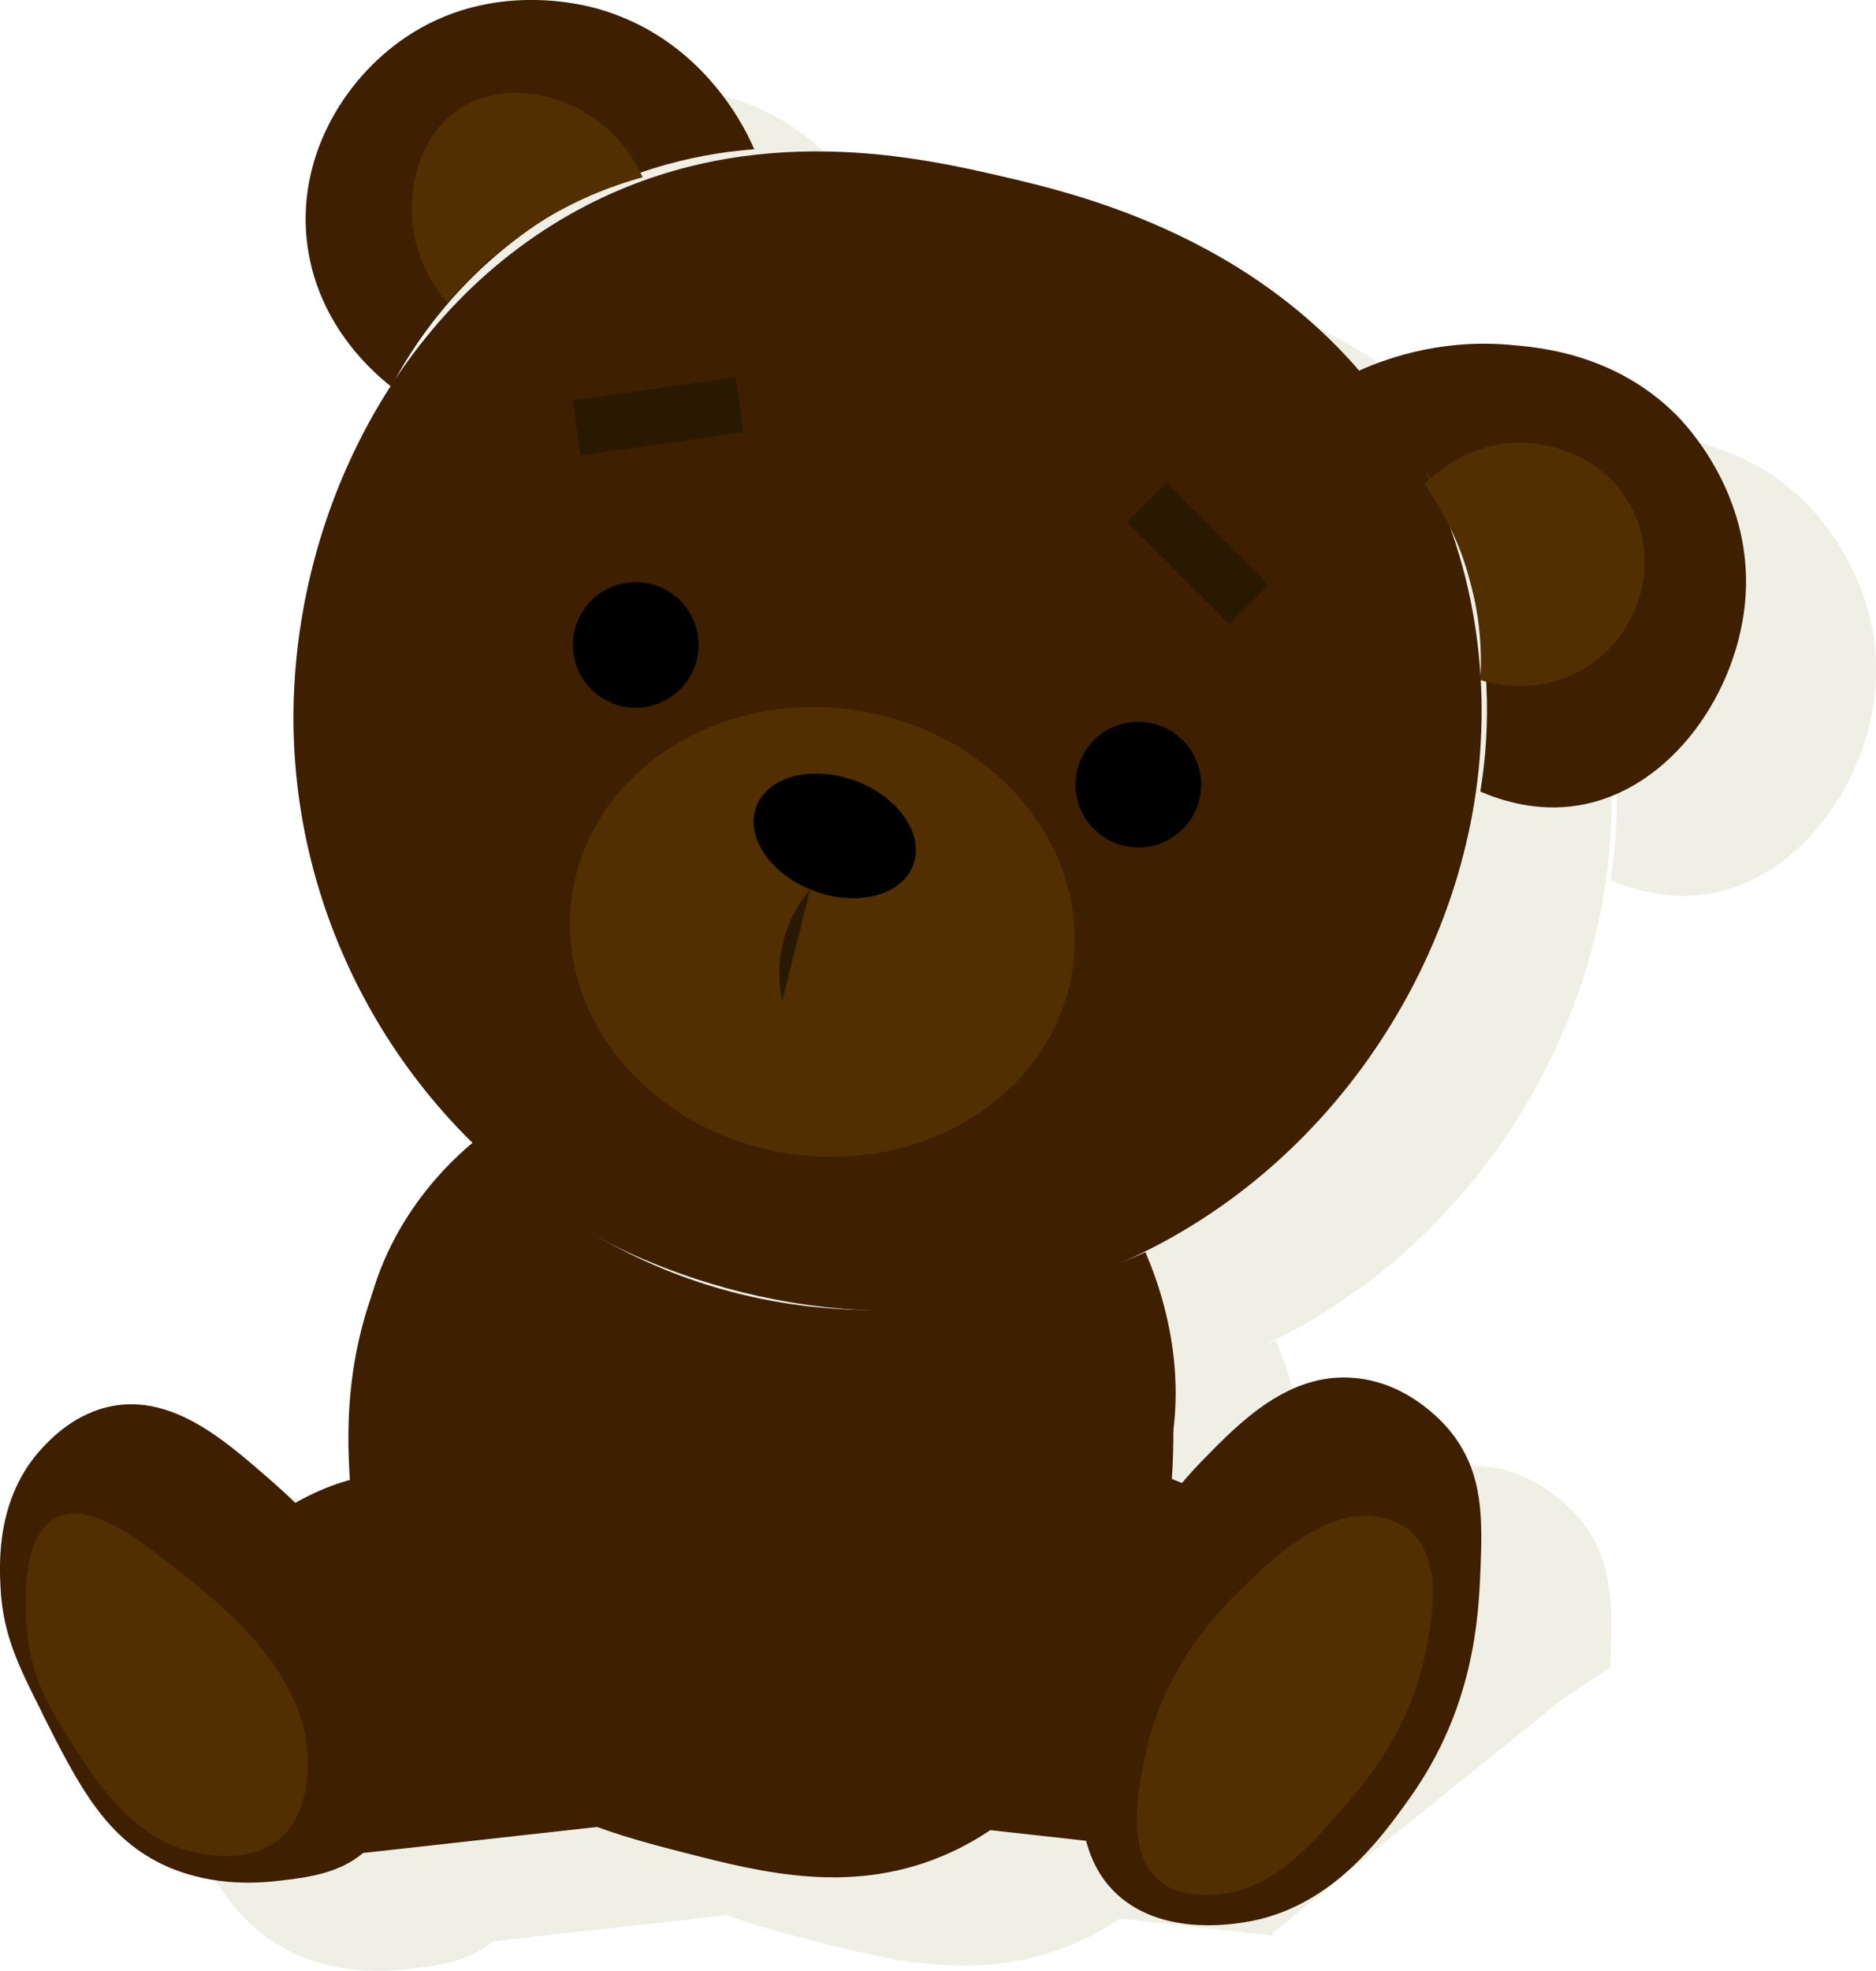 <?xml version="1.0" encoding="UTF-8"?>
<svg id="Layer_2" data-name="Layer 2" xmlns="http://www.w3.org/2000/svg" viewBox="0 0 105.44 110.76">
  <defs>
    <style>
      .cls-1 {
        opacity: .73;
      }

      .cls-2 {
        fill: none;
      }

      .cls-3 {
        fill: #291900;
      }

      .cls-4 {
        fill: #522f00;
      }

      .cls-5 {
        fill: #e9e9db;
      }

      .cls-6 {
        fill: #3e1f00;
      }
    </style>
  </defs>
  <g id="Layer_1-2" data-name="Layer 1">
    <g>
      <g class="cls-1">
        <path class="cls-5" d="M75.44,89.14c-3.39-1.95-5.9-1.77-7.06-1.57-5.98,1.06-11.06,8.95-10.98,19.62,4.71.52,9.42,1.05,14.12,1.57,1.31-6.54,2.62-13.08,3.92-19.62Z"/>
        <path class="cls-5" d="M90.51,47.09c-.81,12.43-9.31,25.24-22.75,29.82-13.57,4.62-25.17-1.52-26.68-2.35-10.27-5.66-16.9-16.51-17.26-28.25-.36-11.73,5.55-24.19,16.48-29.82,9.44-4.86,18.85-2.66,23.54-1.57,4.28,1,16.22,3.79,22.75,14.91,4.45,7.59,4.06,15.09,3.92,17.26Z"/>
        <path class="cls-5" d="M29.31,26.69c-.8-.62-4.06-3.28-4.71-7.85-.7-4.89,1.96-9.38,5.49-11.77,4.85-3.29,10.14-1.82,10.98-1.57,6.01,1.78,8.33,7.13,8.63,7.85-2.25.16-6.92.8-11.77,3.92-5.03,3.24-7.58,7.42-8.63,9.42Z"/>
        <path class="cls-5" d="M23.81,89.46c3.39-1.95,5.9-1.77,7.06-1.57,5.98,1.06,11.06,8.95,10.98,19.62-4.71.52-9.42,1.05-14.12,1.57-1.31-6.54-2.62-13.08-3.92-19.62Z"/>
        <path class="cls-5" d="M83.45,25.91c1.5-.7,4.62-1.9,8.63-1.57,1.73.14,5.97.49,9.42,3.92.5.5,4.3,4.41,3.92,10.2-.35,5.33-4.16,10.92-9.42,11.77-2.29.37-4.27-.26-5.49-.78.4-2.42.85-7.07-.78-12.55-1.65-5.52-4.61-9.19-6.28-10.98Z"/>
        <path class="cls-5" d="M32.45,21.98c-3.26-3.77-2.2-9.1.78-10.98,2.96-1.86,8.16-.56,10.2,3.92-1.48.41-3.42,1.1-5.49,2.35-2.6,1.57-4.38,3.38-5.49,4.71Z"/>
        <path class="cls-5" d="M87.37,32.18c.34-.36,2.37-2.41,5.49-2.35,2.38.05,5.07,1.31,6.28,3.92,1.25,2.69.49,5.88-1.57,7.85-1.85,1.76-4.56,2.36-7.06,1.57.09-1.44.04-3.69-.78-6.28-.66-2.07-1.6-3.65-2.35-4.71Z"/>
        <circle class="cls-5" cx="43.04" cy="41.21" r="3.53"/>
        <circle class="cls-5" cx="71.28" cy="49.05" r="3.53"/>
        <ellipse class="cls-5" cx="53.53" cy="57.33" rx="12.6" ry="14.22" transform="translate(-11.07 101.8) rotate(-81.51)"/>
        <path class="cls-5" d="M58.64,53.56c-.63,1.71-3.12,2.37-5.56,1.47-2.44-.9-3.9-3.02-3.27-4.73.63-1.71,3.12-2.37,5.56-1.47,2.44.9,3.9,3.02,3.27,4.73Z"/>
        <path class="cls-5" d="M52.85,54.94c-.43.5-1.22,1.56-1.57,3.14-.3,1.37-.14,2.51,0,3.14l1.57-6.28Z"/>
        <path class="cls-5" d="M43.43,54.15c.32.71,2.46,5.35,7.85,7.06,5.72,1.81,10.39-1.17,10.98-1.57l-18.83-5.49Z"/>
        <rect class="cls-5" x="39.68" y="26.81" width="9.25" height="3.12" transform="translate(-3.56 6.55) rotate(-8.13)"/>
        <rect class="cls-5" x="70.56" y="34.49" width="8.12" height="3.13" transform="translate(47.35 -42.21) rotate(45)"/>
        <path class="cls-5" d="M34.02,69.06c-1.07.97-2.58,2.51-3.92,4.71-3.55,5.79-3.28,11.65-3.14,14.12.16,2.76.46,7.79,3.92,12.55,4.3,5.91,10.68,7.55,14.91,8.63,4.4,1.13,9.54,2.44,14.91,0,4.7-2.14,7.04-6,8.63-8.63,3.98-6.57,3.96-13.04,3.92-15.69-.06-4.01-.87-7.26-1.57-9.42-2.76,1.22-14.84,6.18-27.46.78-4.66-1.99-8-4.8-10.2-7.06Z"/>
        <path class="cls-5" d="M41.86,75.34c-.3.53-.67,1.34-.78,2.35-.38,3.33,2.27,6.14,3.92,7.85,3.58,3.7,5.5,3.2,6.28,5.49.89,2.63-.66,6.13-3.14,7.85-3.31,2.29-7.39.76-9.42,0-6.24-2.34-8.84-8.14-9.42-9.42-.67-1.49-2.16-4.92-1.57-9.42.83-6.33,5.16-10.07,6.28-10.98.82.97,1.85,2.06,3.14,3.14,1.69,1.42,3.34,2.43,4.71,3.14Z"/>
        <path class="cls-5" d="M64.62,77.69c-.2.95-.61,2.4-1.57,3.92-1.99,3.16-4.96,4.48-5.49,4.71-2.57,1.1-3.43.37-4.71,1.57-1.77,1.67-1.62,4.49-1.57,5.49.05.98.16,3,1.57,4.71,2.6,3.13,7.35,2.43,7.85,2.35,3.55-.58,5.73-3.07,7.85-5.49,1.11-1.27,2.85-3.27,3.92-6.28,2.13-6-.01-11.56-.78-13.34-1.11.54-2.42,1.1-3.92,1.57-1.12.35-2.18.6-3.14.78Z"/>
        <path class="cls-5" d="M9.69,101.23c-1.33-2.63-2.22-4.41-2.35-7.06-.07-1.38-.25-5.06,2.35-7.85.48-.51,1.83-1.95,3.92-2.35,3.38-.64,6.29,1.89,8.63,3.92,1.86,1.62,5.82,5.07,7.06,10.98.36,1.7,1.57,7.52-1.57,10.2-1.38,1.18-3.18,1.39-4.71,1.57-.95.11-3.59.39-6.28-.78-3.48-1.52-5.02-4.59-7.06-8.63Z"/>
        <path class="cls-5" d="M10.48,90.25c1.88-.97,4.64,1.22,7.06,3.14,2.3,1.82,7.31,5.79,7.06,10.98-.04.74-.13,2.7-1.57,3.92-1.67,1.42-4.06.92-4.71.78-3.51-.73-5.52-3.87-7.06-6.28-1.01-1.57-2-3.16-2.35-5.49-.05-.31-.84-5.82,1.57-7.06Z"/>
        <path class="cls-5" d="M72.09,105.93h-.01l-.86.57-2.87,1.91c-.5-1.93-.33-4.18-.04-6.34.07-.55.15-1.09.23-1.62.18-1.25.59-3.81,1.87-6.75.64-1.47,1.5-3.01,2.65-4.54h.01v-.02c.21-.28.43-.56.67-.84.33-.4.69-.8,1.07-1.19,2.15-2.2,4.91-5.04,8.63-4.71,3.25.3,5.25,2.83,5.5,3.14,1.76,2.29,1.69,4.85,1.57,7.85,0,.1-.01.2-.01.31l-2.7,1.79h0s-15.71,10.44-15.71,10.44Z"/>
        <path class="cls-5" d="M71.55,108.59l-.18.15c-.17-.71-.2-1.48-.15-2.24.07-1.1.29-2.15.45-2.91.4-1.88,1.08-3.49,1.85-4.84,1.29-2.25,2.81-3.77,3.65-4.58.15-.15.31-.3.49-.47,1.72-1.65,4.57-4.12,7.35-3.45.29.07.96.24,1.57.78.76.68,1.1,1.64,1.21,2.67.07.59.06,1.2.01,1.79h0s-16.25,13.1-16.25,13.1Z"/>
      </g>
      <g>
        <path class="cls-6" d="M68.13,84.17c-3.39-1.95-5.9-1.77-7.06-1.57-5.98,1.06-11.06,8.95-10.98,19.62,4.71.52,9.42,1.05,14.12,1.57,1.31-6.54,2.62-13.08,3.92-19.62Z"/>
        <path class="cls-6" d="M83.2,42.13c-.81,12.43-9.31,25.24-22.75,29.82-13.57,4.62-25.17-1.52-26.68-2.35-10.27-5.66-16.9-16.51-17.26-28.25-.36-11.73,5.55-24.19,16.48-29.82,9.44-4.86,18.85-2.66,23.54-1.57,4.28,1,16.22,3.79,22.75,14.91,4.45,7.59,4.06,15.09,3.92,17.26Z"/>
        <path class="cls-6" d="M22,21.73c-.8-.62-4.06-3.28-4.71-7.85-.7-4.89,1.96-9.38,5.49-11.77,4.85-3.29,10.14-1.82,10.98-1.57,6.01,1.78,8.33,7.13,8.63,7.85-2.25.16-6.92.8-11.77,3.92-5.03,3.24-7.58,7.42-8.63,9.42Z"/>
        <path class="cls-6" d="M16.51,84.5c3.39-1.95,5.9-1.77,7.06-1.57,5.98,1.06,11.06,8.95,10.98,19.62-4.71.52-9.42,1.05-14.12,1.57-1.31-6.54-2.62-13.08-3.92-19.62Z"/>
        <path class="cls-6" d="M76.14,20.94c1.5-.7,4.62-1.9,8.63-1.57,1.73.14,5.97.49,9.42,3.92.5.5,4.3,4.41,3.92,10.2-.35,5.33-4.16,10.92-9.42,11.77-2.29.37-4.27-.26-5.49-.78.4-2.42.85-7.07-.78-12.55-1.65-5.52-4.61-9.19-6.28-10.98Z"/>
        <path class="cls-4" d="M25.14,17.02c-3.26-3.77-2.2-9.1.78-10.98,2.96-1.86,8.16-.56,10.2,3.92-1.48.41-3.42,1.1-5.49,2.35-2.6,1.57-4.38,3.38-5.49,4.71Z"/>
        <path class="cls-4" d="M80.06,27.22c.34-.36,2.37-2.41,5.49-2.35,2.38.05,5.07,1.31,6.28,3.92,1.25,2.69.49,5.88-1.57,7.85-1.85,1.76-4.56,2.36-7.06,1.57.09-1.44.04-3.69-.78-6.28-.66-2.07-1.6-3.65-2.35-4.71Z"/>
        <circle cx="35.73" cy="36.24" r="3.53"/>
        <circle cx="63.98" cy="44.09" r="3.53"/>
        <ellipse class="cls-4" cx="46.22" cy="52.36" rx="12.6" ry="14.22" transform="translate(-12.39 90.35) rotate(-81.51)"/>
        <path d="M51.33,48.6c-.63,1.71-3.12,2.37-5.56,1.47-2.44-.9-3.9-3.02-3.27-4.73.63-1.71,3.12-2.37,5.56-1.47,2.44.9,3.9,3.02,3.27,4.73Z"/>
        <path class="cls-3" d="M45.54,49.97c-.43.5-1.22,1.56-1.57,3.14-.3,1.37-.14,2.51,0,3.14"/>
        <path class="cls-2" d="M36.12,49.19c.32.71,2.46,5.35,7.85,7.06,5.72,1.81,10.39-1.17,10.98-1.57"/>
        <rect class="cls-3" x="32.37" y="21.84" width="9.25" height="3.12" transform="translate(-2.94 5.46) rotate(-8.13)"/>
        <rect class="cls-3" x="63.26" y="29.52" width="8.12" height="3.13" transform="translate(41.7 -38.49) rotate(45)"/>
        <path class="cls-6" d="M26.71,64.1c-1.07.97-2.58,2.51-3.92,4.71-3.55,5.79-3.28,11.65-3.14,14.12.16,2.76.46,7.79,3.92,12.55,4.3,5.91,10.68,7.55,14.91,8.63,4.4,1.13,9.54,2.44,14.91,0,4.7-2.14,7.04-6,8.63-8.63,3.98-6.57,3.96-13.04,3.92-15.69-.06-4.01-.87-7.26-1.57-9.42-2.76,1.22-14.84,6.18-27.46.78-4.66-1.99-8-4.8-10.2-7.06Z"/>
        <path class="cls-6" d="M34.55,70.38c-.3.53-.67,1.34-.78,2.35-.38,3.33,2.27,6.14,3.92,7.85,3.58,3.7,5.5,3.2,6.28,5.49.89,2.63-.66,6.13-3.14,7.85-3.31,2.29-7.39.76-9.42,0-6.24-2.34-8.84-8.14-9.42-9.42-.67-1.49-2.16-4.92-1.57-9.42.83-6.33,5.16-10.07,6.28-10.98.82.97,1.85,2.06,3.14,3.14,1.69,1.42,3.34,2.43,4.71,3.14Z"/>
        <path class="cls-6" d="M57.31,72.73c-.2.95-.61,2.4-1.57,3.92-1.99,3.16-4.96,4.48-5.49,4.71-2.57,1.1-3.43.37-4.71,1.57-1.77,1.67-1.62,4.49-1.57,5.49.05.98.16,3,1.57,4.71,2.6,3.13,7.35,2.43,7.85,2.35,3.55-.58,5.73-3.07,7.85-5.49,1.11-1.27,2.85-3.27,3.92-6.28,2.13-6-.01-11.56-.78-13.34-1.11.54-2.42,1.1-3.92,1.57-1.12.35-2.18.6-3.14.78Z"/>
        <path class="cls-6" d="M2.38,96.27c-1.33-2.63-2.22-4.41-2.35-7.06-.07-1.38-.25-5.06,2.35-7.85.48-.51,1.83-1.95,3.92-2.35,3.38-.64,6.29,1.89,8.63,3.92,1.86,1.62,5.82,5.07,7.06,10.98.36,1.7,1.57,7.52-1.57,10.2-1.38,1.18-3.18,1.39-4.71,1.57-.95.11-3.59.39-6.28-.78-3.48-1.52-5.02-4.59-7.06-8.63Z"/>
        <path class="cls-4" d="M3.17,85.28c1.88-.97,4.64,1.22,7.06,3.14,2.3,1.82,7.31,5.79,7.06,10.98-.04.74-.13,2.7-1.57,3.92-1.67,1.42-4.06.92-4.71.78-3.51-.73-5.52-3.87-7.06-6.28-1.01-1.57-2-3.16-2.35-5.49-.05-.31-.84-5.82,1.57-7.06Z"/>
        <path class="cls-6" d="M61.23,95.48c.32-2.15,1.3-8.22,6.28-13.34,2.15-2.21,4.91-5.05,8.63-4.71,3.24.29,5.25,2.82,5.49,3.14,1.76,2.29,1.7,4.84,1.57,7.85-.11,2.56-.39,7.57-3.92,12.55-1.63,2.29-4.49,6.33-9.42,7.06-.89.13-4.6.68-7.06-1.57-2.81-2.57-2.14-7.11-1.57-10.98Z"/>
        <path class="cls-4" d="M77.71,85.28c-3.06-.74-6.21,2.33-7.85,3.92-1.33,1.3-4.44,4.4-5.49,9.42-.39,1.83-1.14,5.43.78,7.06,1.06.9,2.5.82,3.14.78,3.09-.17,5.19-2.57,7.06-4.71,1.45-1.65,3.79-4.4,4.71-8.63.37-1.73,1.15-5.33-.78-7.06-.61-.54-1.28-.71-1.57-.78Z"/>
      </g>
    </g>
  </g>
</svg>